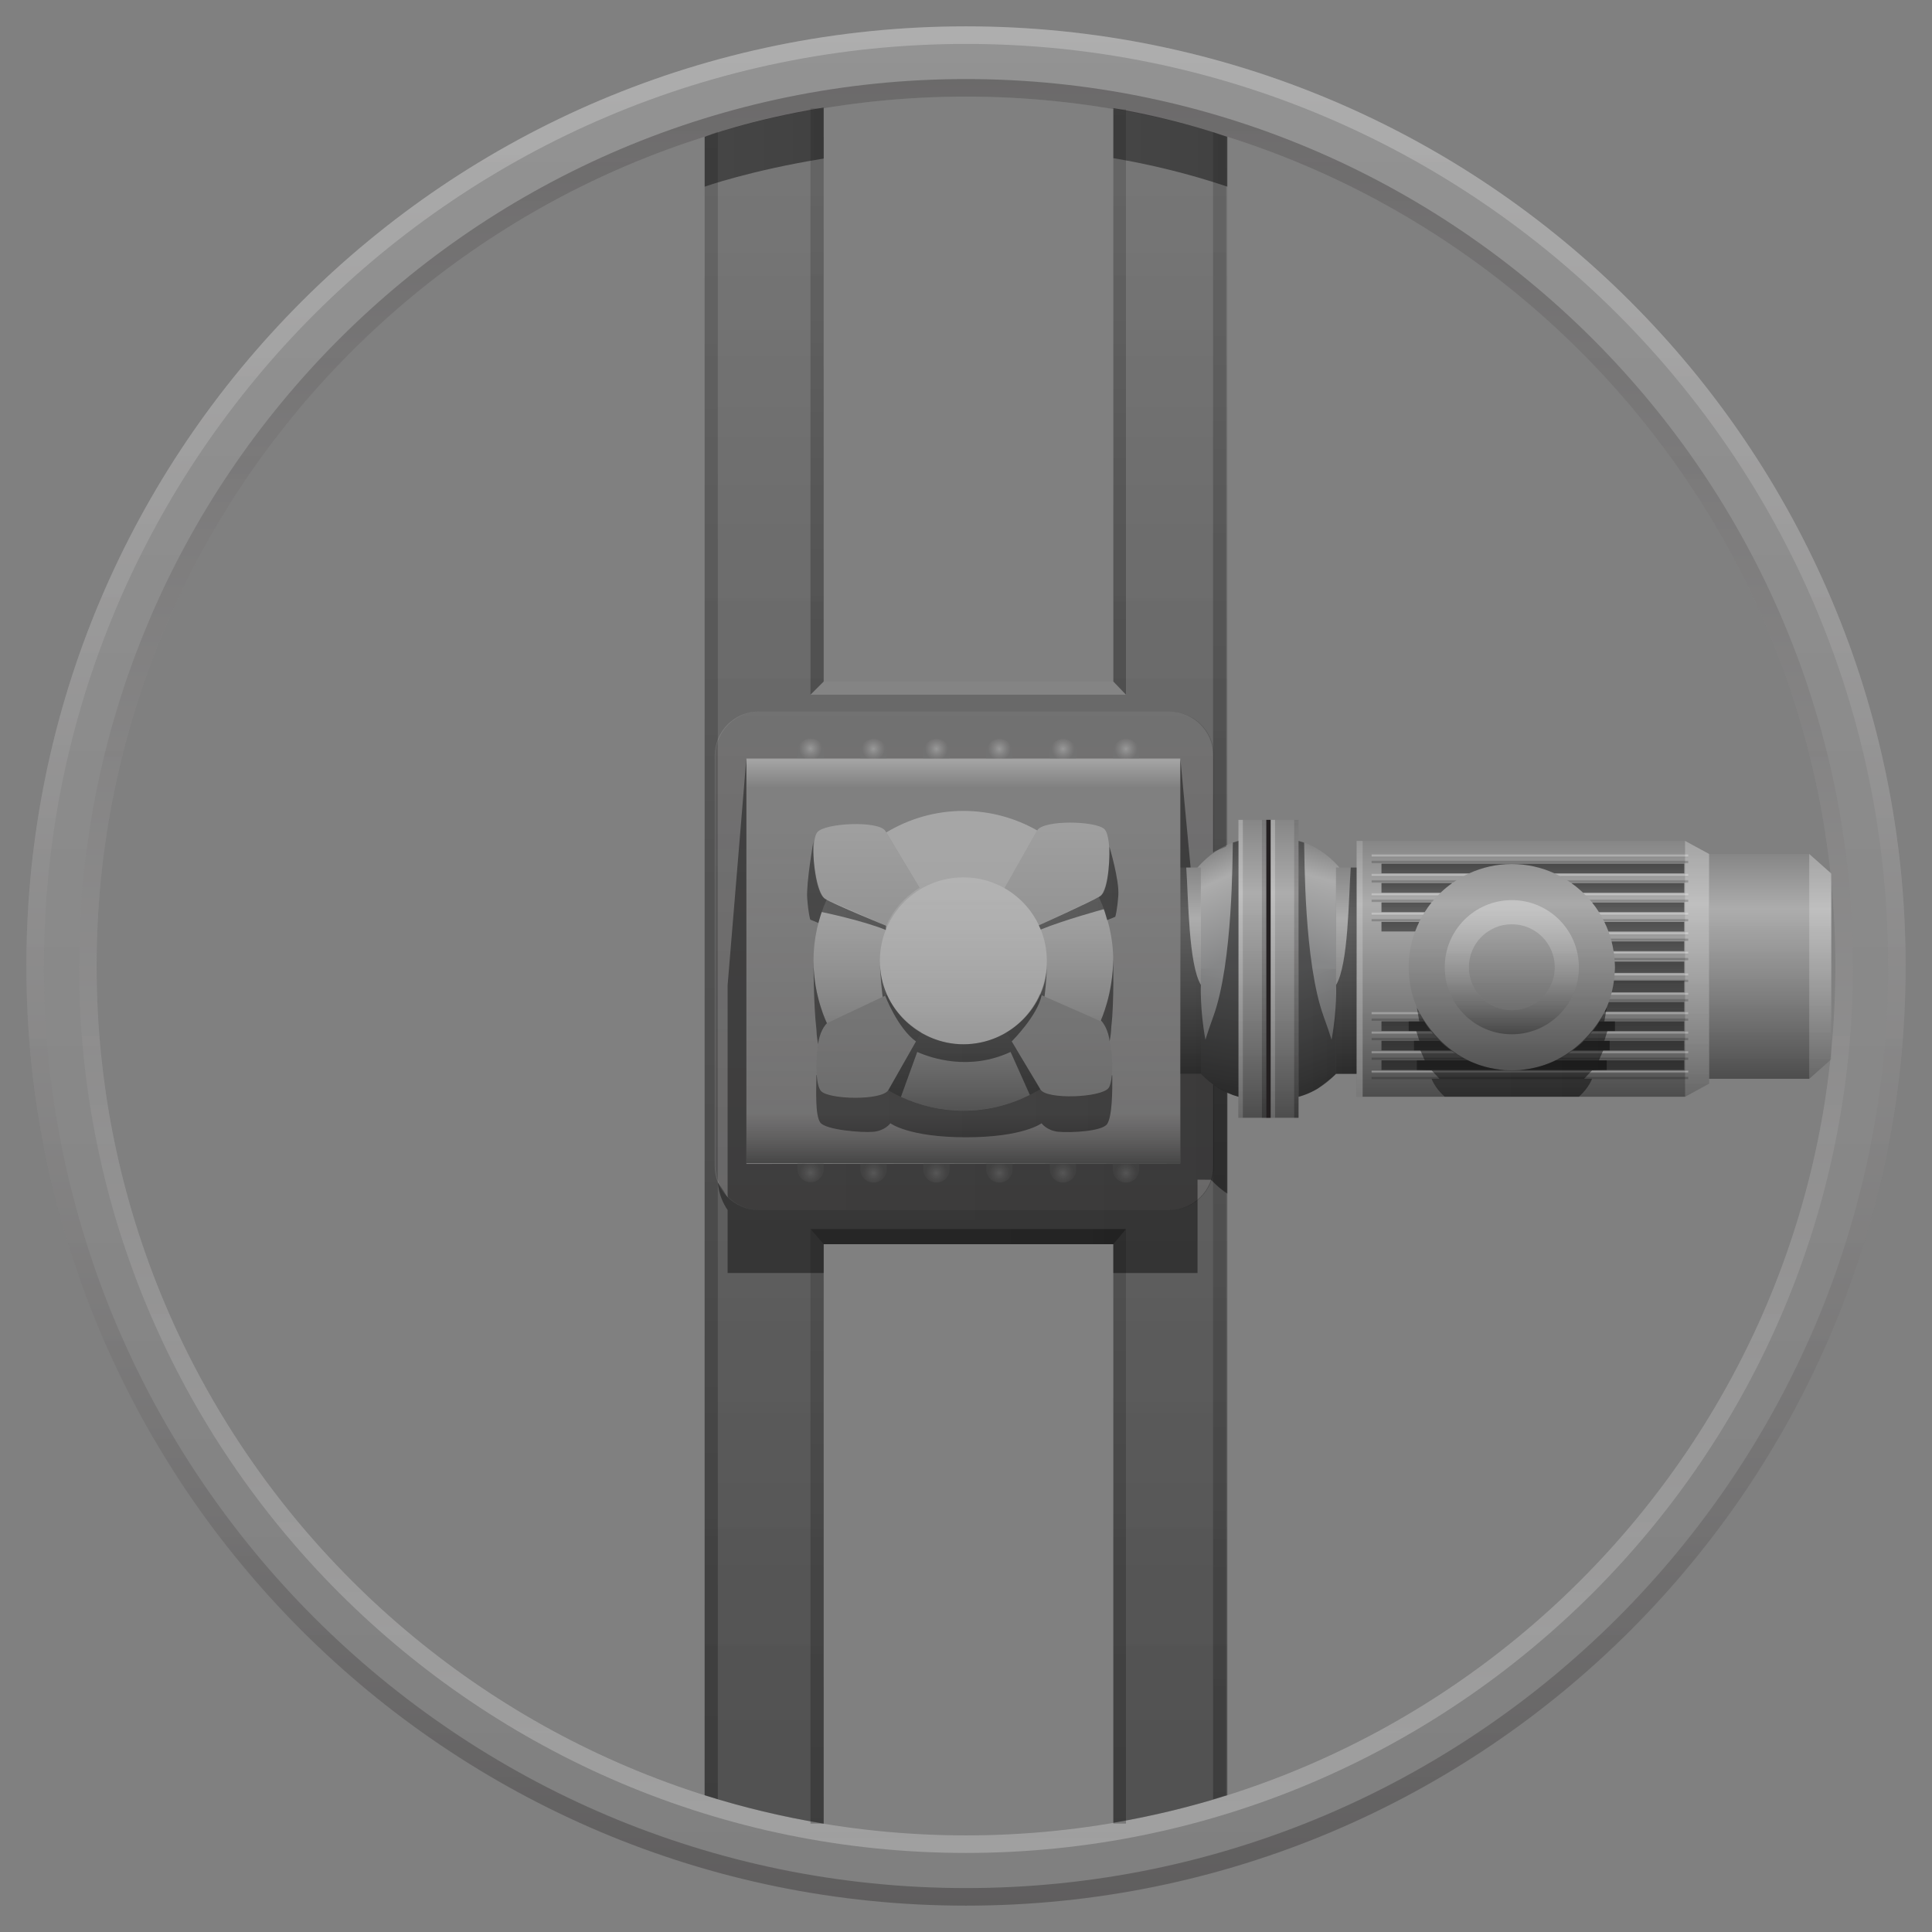 <svg version="1.2" baseProfile="tiny" id="EdgeSVG_7KMjK" x="0px" y="0px" width="110px" height="110px" viewBox="0 0 110 110" xmlns:xlink="http://www.w3.org/1999/xlink" xmlns="http://www.w3.org/2000/svg">
  <rect x="0" y="0" width="110" height="110" fill="#808080" stroke="none"/>
  <linearGradient id="SVGID_6_" gradientUnits="userSpaceOnUse" x1="68.243" y1="48.826" x2="70.973" y2="54.958">
    <stop offset="0" style="stop-color:#FFFFFF;stop-opacity:0.05"/>
    <stop offset="0.245" style="stop-color:#FFFFFF;stop-opacity:0.35"/>
    <stop offset="0.896" style="stop-color:#929497;stop-opacity:0.35"/>
  </linearGradient>
  <path fill="url(#SVGID_6_)" d="M70.513,55.162v-7.287c-0.876,0.225-1.666,0.755-2.331,1.515h0.19v5.772H70.513z"/>
  <linearGradient id="SVGID_7_" gradientUnits="userSpaceOnUse" x1="70.098" y1="55.089" x2="68.852" y2="62.152">
    <stop offset="0" style="stop-color:#929497;stop-opacity:0.35"/>
    <stop offset="1" style="stop-color:#000000;stop-opacity:0.4"/>
  </linearGradient>
  <path fill="url(#SVGID_7_)" d="M70.513,55.162v7.282c-0.786-0.205-1.516-0.66-2.141-1.306v-5.977H70.513z"/>
  <linearGradient id="SVGID_8_" gradientUnits="userSpaceOnUse" x1="75.84" y1="48.386" x2="74.018" y2="55.185">
    <stop offset="0" style="stop-color:#FFFFFF;stop-opacity:0.05"/>
    <stop offset="0.245" style="stop-color:#FFFFFF;stop-opacity:0.35"/>
    <stop offset="0.896" style="stop-color:#929497;stop-opacity:0.35"/>
  </linearGradient>
  <path fill="url(#SVGID_8_)" d="M76.068,55.162V49.39h0.196c-0.666-0.76-1.461-1.29-2.331-1.515v7.287H76.068z"/>
  <linearGradient id="SVGID_9_" gradientUnits="userSpaceOnUse" x1="73.706" y1="55.246" x2="76.052" y2="61.692">
    <stop offset="0" style="stop-color:#929497;stop-opacity:0.35"/>
    <stop offset="1" style="stop-color:#000000;stop-opacity:0.4"/>
  </linearGradient>
  <path fill="url(#SVGID_9_)" d="M76.068,55.162v5.977c-0.619,0.646-1.35,1.101-2.135,1.306v-7.282H76.068z"/>
  <g>
    <linearGradient id="SVGID_10_" gradientUnits="userSpaceOnUse" x1="72.222" y1="46.678" x2="72.222" y2="63.642">
      <stop offset="0" style="stop-color:#FFFFFF;stop-opacity:0.05"/>
      <stop offset="0.245" style="stop-color:#FFFFFF;stop-opacity:0.35"/>
      <stop offset="1" style="stop-color:#000000;stop-opacity:0.4"/>
    </linearGradient>
    <rect x="70.511" y="46.678" fill="url(#SVGID_10_)" width="3.422" height="16.963"/>
    <linearGradient id="SVGID_11_" gradientUnits="userSpaceOnUse" x1="67.788" y1="49.391" x2="67.788" y2="61.137">
      <stop offset="0" style="stop-color:#FFFFFF;stop-opacity:0.05"/>
      <stop offset="0.245" style="stop-color:#FFFFFF;stop-opacity:0.35"/>
      <stop offset="1" style="stop-color:#000000;stop-opacity:0.4"/>
    </linearGradient>
    <rect x="67.203" y="49.391" fill="url(#SVGID_11_)" width="1.171" height="11.746"/>
    <linearGradient id="SVGID_12_" gradientUnits="userSpaceOnUse" x1="76.655" y1="49.391" x2="76.655" y2="61.137">
      <stop offset="0" style="stop-color:#FFFFFF;stop-opacity:0.05"/>
      <stop offset="0.245" style="stop-color:#FFFFFF;stop-opacity:0.35"/>
      <stop offset="1" style="stop-color:#000000;stop-opacity:0.4"/>
    </linearGradient>
    <rect x="76.071" y="49.391" fill="url(#SVGID_12_)" width="1.169" height="11.746"/>
    <linearGradient id="SVGID_13_" gradientUnits="userSpaceOnUse" x1="87.274" y1="47.877" x2="87.274" y2="62.444">
      <stop offset="0" style="stop-color:#FFFFFF;stop-opacity:0.05"/>
      <stop offset="0.245" style="stop-color:#FFFFFF;stop-opacity:0.35"/>
      <stop offset="1" style="stop-color:#000000;stop-opacity:0.4"/>
    </linearGradient>
    <path fill="url(#SVGID_13_)" d="M95.94,47.877h-18.7v14.567h18.7l1.368-0.744V48.621L95.94,47.877z"/>
    <linearGradient id="SVGID_14_" gradientUnits="userSpaceOnUse" x1="100.786" y1="48.621" x2="100.786" y2="61.422">
      <stop offset="0" style="stop-color:#FFFFFF;stop-opacity:0.05"/>
      <stop offset="0.245" style="stop-color:#FFFFFF;stop-opacity:0.35"/>
      <stop offset="1" style="stop-color:#000000;stop-opacity:0.4"/>
    </linearGradient>
    <polygon fill="url(#SVGID_14_)" points="104.265,60.306 103.01,61.422 97.309,61.422 97.309,48.621 103.01,48.621 104.265,49.737 &#xD;&#xA;&#x9;&#x9;&#x9;&#x9;&#x9;"/>
  </g>
  <g>
    <rect x="72.097" y="46.678" fill="#231F20" width="0.25" height="16.963"/>
  </g>
  <g>
    <g>
      <linearGradient id="SVGID_15_" gradientUnits="userSpaceOnUse" x1="73.808" y1="46.678" x2="73.808" y2="63.642">
        <stop offset="0" style="stop-color:#231F20;stop-opacity:0.15"/>
        <stop offset="1" style="stop-color:#000000;stop-opacity:0.25"/>
      </linearGradient>
      <rect x="73.683" y="46.678" fill="url(#SVGID_15_)" width="0.25" height="16.963"/>
    </g>
    <g>
      <linearGradient id="SVGID_16_" gradientUnits="userSpaceOnUse" x1="71.972" y1="46.68" x2="71.972" y2="63.644">
        <stop offset="0" style="stop-color:#231F20;stop-opacity:0.15"/>
        <stop offset="1" style="stop-color:#000000;stop-opacity:0.25"/>
      </linearGradient>
      <rect x="71.847" y="46.68" fill="url(#SVGID_16_)" width="0.25" height="16.963"/>
    </g>
  </g>
  <g>
    <linearGradient id="SVGID_17_" gradientUnits="userSpaceOnUse" x1="96.624" y1="62.444" x2="96.624" y2="47.877">
      <stop offset="0" style="stop-color:#FFFFFF;stop-opacity:0.15"/>
      <stop offset="1" style="stop-color:#FFFFFF;stop-opacity:0.25"/>
    </linearGradient>
    <polygon fill="url(#SVGID_17_)" points="95.94,47.877 97.309,48.621 97.309,61.7 95.94,62.444 &#x9;&#x9;"/>
    <linearGradient id="SVGID_18_" gradientUnits="userSpaceOnUse" x1="103.638" y1="61.422" x2="103.638" y2="48.621">
      <stop offset="0" style="stop-color:#FFFFFF;stop-opacity:0.15"/>
      <stop offset="1" style="stop-color:#FFFFFF;stop-opacity:0.25"/>
    </linearGradient>
    <polygon fill="url(#SVGID_18_)" points="103.01,48.621 104.265,49.737 104.265,60.306 103.01,61.422 &#x9;&#x9;"/>
  </g>
  <g>
    <linearGradient id="SVGID_19_" gradientUnits="userSpaceOnUse" x1="93.999" y1="55.391" x2="93.999" y2="55.945">
      <stop offset="0" style="stop-color:#FFFFFF;stop-opacity:0"/>
      <stop offset="0.147" style="stop-color:#FFFFFF;stop-opacity:0.35"/>
      <stop offset="0.245" style="stop-color:#FFFFFF;stop-opacity:0.2"/>
      <stop offset="0.417" style="stop-color:#070707;stop-opacity:0"/>
      <stop offset="0.656" style="stop-color:#070707;stop-opacity:0"/>
      <stop offset="0.773" style="stop-color:#070707;stop-opacity:0.2"/>
      <stop offset="0.89" style="stop-color:#060606;stop-opacity:0.2"/>
      <stop offset="1" style="stop-color:#060606;stop-opacity:0"/>
    </linearGradient>
    <path fill="url(#SVGID_19_)" d="M96.121,55.391h-4.188c-0.011,0.187-0.029,0.372-0.057,0.554h4.245V55.391z"/>
    <linearGradient id="SVGID_20_" gradientUnits="userSpaceOnUse" x1="93.86" y1="56.495" x2="93.86" y2="57.048">
      <stop offset="0" style="stop-color:#FFFFFF;stop-opacity:0"/>
      <stop offset="0.147" style="stop-color:#FFFFFF;stop-opacity:0.35"/>
      <stop offset="0.245" style="stop-color:#FFFFFF;stop-opacity:0.2"/>
      <stop offset="0.417" style="stop-color:#070707;stop-opacity:0"/>
      <stop offset="0.656" style="stop-color:#070707;stop-opacity:0"/>
      <stop offset="0.773" style="stop-color:#070707;stop-opacity:0.2"/>
      <stop offset="0.89" style="stop-color:#060606;stop-opacity:0.2"/>
      <stop offset="1" style="stop-color:#060606;stop-opacity:0"/>
    </linearGradient>
    <path fill="url(#SVGID_20_)" d="M96.121,56.495h-4.354c-0.047,0.188-0.103,0.373-0.167,0.553h4.521V56.495z"/>
    <linearGradient id="SVGID_21_" gradientUnits="userSpaceOnUse" x1="93.595" y1="57.598" x2="93.595" y2="58.151">
      <stop offset="0" style="stop-color:#FFFFFF;stop-opacity:0"/>
      <stop offset="0.147" style="stop-color:#FFFFFF;stop-opacity:0.35"/>
      <stop offset="0.245" style="stop-color:#FFFFFF;stop-opacity:0.2"/>
      <stop offset="0.417" style="stop-color:#070707;stop-opacity:0"/>
      <stop offset="0.656" style="stop-color:#070707;stop-opacity:0"/>
      <stop offset="0.773" style="stop-color:#070707;stop-opacity:0.2"/>
      <stop offset="0.89" style="stop-color:#060606;stop-opacity:0.2"/>
      <stop offset="1" style="stop-color:#060606;stop-opacity:0"/>
    </linearGradient>
    <path fill="url(#SVGID_21_)" d="M96.121,57.598H91.37c-0.092,0.19-0.192,0.375-0.303,0.553h5.054V57.598z"/>
    <linearGradient id="SVGID_22_" gradientUnits="userSpaceOnUse" x1="79.589" y1="57.598" x2="79.589" y2="58.151">
      <stop offset="0" style="stop-color:#FFFFFF;stop-opacity:0"/>
      <stop offset="0.147" style="stop-color:#FFFFFF;stop-opacity:0.35"/>
      <stop offset="0.245" style="stop-color:#FFFFFF;stop-opacity:0.2"/>
      <stop offset="0.417" style="stop-color:#070707;stop-opacity:0"/>
      <stop offset="0.656" style="stop-color:#070707;stop-opacity:0"/>
      <stop offset="0.773" style="stop-color:#070707;stop-opacity:0.2"/>
      <stop offset="0.89" style="stop-color:#060606;stop-opacity:0.2"/>
      <stop offset="1" style="stop-color:#060606;stop-opacity:0"/>
    </linearGradient>
    <path fill="url(#SVGID_22_)" d="M78.093,57.598v0.553h2.991c-0.11-0.178-0.211-0.363-0.303-0.553H78.093z"/>
    <linearGradient id="SVGID_23_" gradientUnits="userSpaceOnUse" x1="93.156" y1="58.702" x2="93.156" y2="59.255">
      <stop offset="0" style="stop-color:#FFFFFF;stop-opacity:0"/>
      <stop offset="0.147" style="stop-color:#FFFFFF;stop-opacity:0.35"/>
      <stop offset="0.245" style="stop-color:#FFFFFF;stop-opacity:0.2"/>
      <stop offset="0.417" style="stop-color:#070707;stop-opacity:0"/>
      <stop offset="0.656" style="stop-color:#070707;stop-opacity:0"/>
      <stop offset="0.773" style="stop-color:#070707;stop-opacity:0.2"/>
      <stop offset="0.89" style="stop-color:#060606;stop-opacity:0.2"/>
      <stop offset="1" style="stop-color:#060606;stop-opacity:0"/>
    </linearGradient>
    <path fill="url(#SVGID_23_)" d="M96.121,58.702h-5.437c-0.153,0.194-0.316,0.38-0.493,0.553h5.93V58.702z"/>
    <linearGradient id="SVGID_24_" gradientUnits="userSpaceOnUse" x1="80.026" y1="58.702" x2="80.026" y2="59.255">
      <stop offset="0" style="stop-color:#FFFFFF;stop-opacity:0"/>
      <stop offset="0.147" style="stop-color:#FFFFFF;stop-opacity:0.35"/>
      <stop offset="0.245" style="stop-color:#FFFFFF;stop-opacity:0.2"/>
      <stop offset="0.417" style="stop-color:#070707;stop-opacity:0"/>
      <stop offset="0.656" style="stop-color:#070707;stop-opacity:0"/>
      <stop offset="0.773" style="stop-color:#070707;stop-opacity:0.2"/>
      <stop offset="0.89" style="stop-color:#060606;stop-opacity:0.2"/>
      <stop offset="1" style="stop-color:#060606;stop-opacity:0"/>
    </linearGradient>
    <path fill="url(#SVGID_24_)" d="M81.467,58.702h-3.374v0.553h3.867C81.783,59.082,81.62,58.896,81.467,58.702z"/>
    <linearGradient id="SVGID_25_" gradientUnits="userSpaceOnUse" x1="92.356" y1="59.817" x2="92.356" y2="60.371">
      <stop offset="0" style="stop-color:#FFFFFF;stop-opacity:0"/>
      <stop offset="0.147" style="stop-color:#FFFFFF;stop-opacity:0.35"/>
      <stop offset="0.245" style="stop-color:#FFFFFF;stop-opacity:0.2"/>
      <stop offset="0.417" style="stop-color:#070707;stop-opacity:0"/>
      <stop offset="0.656" style="stop-color:#070707;stop-opacity:0"/>
      <stop offset="0.773" style="stop-color:#070707;stop-opacity:0.2"/>
      <stop offset="0.89" style="stop-color:#060606;stop-opacity:0.2"/>
      <stop offset="1" style="stop-color:#060606;stop-opacity:0"/>
    </linearGradient>
    <path fill="url(#SVGID_25_)" d="M96.121,59.817h-6.6c-0.291,0.212-0.603,0.397-0.932,0.553h7.531V59.817z"/>
    <linearGradient id="SVGID_26_" gradientUnits="userSpaceOnUse" x1="80.827" y1="59.817" x2="80.827" y2="60.371">
      <stop offset="0" style="stop-color:#FFFFFF;stop-opacity:0"/>
      <stop offset="0.147" style="stop-color:#FFFFFF;stop-opacity:0.35"/>
      <stop offset="0.245" style="stop-color:#FFFFFF;stop-opacity:0.2"/>
      <stop offset="0.417" style="stop-color:#070707;stop-opacity:0"/>
      <stop offset="0.656" style="stop-color:#070707;stop-opacity:0"/>
      <stop offset="0.773" style="stop-color:#070707;stop-opacity:0.2"/>
      <stop offset="0.89" style="stop-color:#060606;stop-opacity:0.2"/>
      <stop offset="1" style="stop-color:#060606;stop-opacity:0"/>
    </linearGradient>
    <path fill="url(#SVGID_26_)" d="M78.093,59.817v0.553h5.469c-0.328-0.156-0.64-0.341-0.932-0.553H78.093z"/>
    <linearGradient id="SVGID_27_" gradientUnits="userSpaceOnUse" x1="87.106" y1="60.921" x2="87.106" y2="61.474">
      <stop offset="0" style="stop-color:#FFFFFF;stop-opacity:0"/>
      <stop offset="0.147" style="stop-color:#FFFFFF;stop-opacity:0.35"/>
      <stop offset="0.245" style="stop-color:#FFFFFF;stop-opacity:0.2"/>
      <stop offset="0.417" style="stop-color:#070707;stop-opacity:0"/>
      <stop offset="0.656" style="stop-color:#070707;stop-opacity:0"/>
      <stop offset="0.773" style="stop-color:#070707;stop-opacity:0.2"/>
      <stop offset="0.89" style="stop-color:#060606;stop-opacity:0.2"/>
      <stop offset="1" style="stop-color:#060606;stop-opacity:0"/>
    </linearGradient>
    <path fill="url(#SVGID_27_)" d="M86.492,60.921c-0.139,0.01-0.275,0.021-0.416,0.021s-0.278-0.011-0.417-0.021h-7.566v0.553&#xD;&#xA;&#x9;&#x9;&#x9;h18.028v-0.553H86.492z"/>
    <linearGradient id="SVGID_28_" gradientUnits="userSpaceOnUse" x1="86.075" y1="60.921" x2="86.075" y2="60.942">
      <stop offset="0" style="stop-color:#FFFFFF;stop-opacity:0"/>
      <stop offset="0.147" style="stop-color:#FFFFFF;stop-opacity:0.35"/>
      <stop offset="0.245" style="stop-color:#FFFFFF;stop-opacity:0.2"/>
      <stop offset="0.417" style="stop-color:#070707;stop-opacity:0"/>
      <stop offset="0.656" style="stop-color:#070707;stop-opacity:0"/>
      <stop offset="0.773" style="stop-color:#070707;stop-opacity:0.2"/>
      <stop offset="0.89" style="stop-color:#060606;stop-opacity:0.2"/>
      <stop offset="1" style="stop-color:#060606;stop-opacity:0"/>
    </linearGradient>
    <path fill="url(#SVGID_28_)" d="M86.492,60.921h-0.833c0.139,0.01,0.276,0.021,0.417,0.021S86.354,60.931,86.492,60.921z"/>
    <linearGradient id="SVGID_29_" gradientUnits="userSpaceOnUse" x1="87.106" y1="48.621" x2="87.106" y2="49.174">
      <stop offset="0" style="stop-color:#FFFFFF;stop-opacity:0"/>
      <stop offset="0.147" style="stop-color:#FFFFFF;stop-opacity:0.35"/>
      <stop offset="0.245" style="stop-color:#FFFFFF;stop-opacity:0.2"/>
      <stop offset="0.417" style="stop-color:#070707;stop-opacity:0"/>
      <stop offset="0.656" style="stop-color:#070707;stop-opacity:0"/>
      <stop offset="0.773" style="stop-color:#070707;stop-opacity:0.2"/>
      <stop offset="0.89" style="stop-color:#060606;stop-opacity:0.2"/>
      <stop offset="1" style="stop-color:#060606;stop-opacity:0"/>
    </linearGradient>
    <rect x="78.093" y="48.621" fill="url(#SVGID_29_)" width="18.028" height="0.553"/>
    <linearGradient id="SVGID_30_" gradientUnits="userSpaceOnUse" x1="80.872" y1="49.725" x2="80.872" y2="50.278">
      <stop offset="0" style="stop-color:#FFFFFF;stop-opacity:0"/>
      <stop offset="0.147" style="stop-color:#FFFFFF;stop-opacity:0.35"/>
      <stop offset="0.245" style="stop-color:#FFFFFF;stop-opacity:0.2"/>
      <stop offset="0.417" style="stop-color:#070707;stop-opacity:0"/>
      <stop offset="0.656" style="stop-color:#070707;stop-opacity:0"/>
      <stop offset="0.773" style="stop-color:#070707;stop-opacity:0.2"/>
      <stop offset="0.89" style="stop-color:#060606;stop-opacity:0.2"/>
      <stop offset="1" style="stop-color:#060606;stop-opacity:0"/>
    </linearGradient>
    <path fill="url(#SVGID_30_)" d="M78.093,49.725v0.553h4.594c0.302-0.214,0.624-0.398,0.964-0.553H78.093z"/>
    <linearGradient id="SVGID_31_" gradientUnits="userSpaceOnUse" x1="92.311" y1="49.725" x2="92.311" y2="50.278">
      <stop offset="0" style="stop-color:#FFFFFF;stop-opacity:0"/>
      <stop offset="0.147" style="stop-color:#FFFFFF;stop-opacity:0.35"/>
      <stop offset="0.245" style="stop-color:#FFFFFF;stop-opacity:0.2"/>
      <stop offset="0.417" style="stop-color:#070707;stop-opacity:0"/>
      <stop offset="0.656" style="stop-color:#070707;stop-opacity:0"/>
      <stop offset="0.773" style="stop-color:#070707;stop-opacity:0.2"/>
      <stop offset="0.89" style="stop-color:#060606;stop-opacity:0.2"/>
      <stop offset="1" style="stop-color:#060606;stop-opacity:0"/>
    </linearGradient>
    <path fill="url(#SVGID_31_)" d="M96.121,49.725h-7.62c0.34,0.155,0.662,0.339,0.964,0.553h6.656V49.725z"/>
    <linearGradient id="SVGID_32_" gradientUnits="userSpaceOnUse" x1="80.056" y1="50.828" x2="80.056" y2="51.381">
      <stop offset="0" style="stop-color:#FFFFFF;stop-opacity:0"/>
      <stop offset="0.147" style="stop-color:#FFFFFF;stop-opacity:0.35"/>
      <stop offset="0.245" style="stop-color:#FFFFFF;stop-opacity:0.2"/>
      <stop offset="0.417" style="stop-color:#070707;stop-opacity:0"/>
      <stop offset="0.656" style="stop-color:#070707;stop-opacity:0"/>
      <stop offset="0.773" style="stop-color:#070707;stop-opacity:0.2"/>
      <stop offset="0.89" style="stop-color:#060606;stop-opacity:0.2"/>
      <stop offset="1" style="stop-color:#060606;stop-opacity:0"/>
    </linearGradient>
    <path fill="url(#SVGID_32_)" d="M82.02,50.828h-3.927v0.553h3.415C81.666,51.186,81.838,51.002,82.02,50.828z"/>
    <linearGradient id="SVGID_33_" gradientUnits="userSpaceOnUse" x1="93.126" y1="50.828" x2="93.126" y2="51.381">
      <stop offset="0" style="stop-color:#FFFFFF;stop-opacity:0"/>
      <stop offset="0.147" style="stop-color:#FFFFFF;stop-opacity:0.35"/>
      <stop offset="0.245" style="stop-color:#FFFFFF;stop-opacity:0.2"/>
      <stop offset="0.417" style="stop-color:#070707;stop-opacity:0"/>
      <stop offset="0.656" style="stop-color:#070707;stop-opacity:0"/>
      <stop offset="0.773" style="stop-color:#070707;stop-opacity:0.2"/>
      <stop offset="0.89" style="stop-color:#060606;stop-opacity:0.2"/>
      <stop offset="1" style="stop-color:#060606;stop-opacity:0"/>
    </linearGradient>
    <path fill="url(#SVGID_33_)" d="M96.121,50.828h-5.989c0.182,0.174,0.354,0.357,0.512,0.553h5.478V50.828z"/>
    <linearGradient id="SVGID_34_" gradientUnits="userSpaceOnUse" x1="93.577" y1="51.932" x2="93.577" y2="52.485">
      <stop offset="0" style="stop-color:#FFFFFF;stop-opacity:0"/>
      <stop offset="0.147" style="stop-color:#FFFFFF;stop-opacity:0.35"/>
      <stop offset="0.245" style="stop-color:#FFFFFF;stop-opacity:0.2"/>
      <stop offset="0.417" style="stop-color:#070707;stop-opacity:0"/>
      <stop offset="0.656" style="stop-color:#070707;stop-opacity:0"/>
      <stop offset="0.773" style="stop-color:#070707;stop-opacity:0.2"/>
      <stop offset="0.89" style="stop-color:#060606;stop-opacity:0.2"/>
      <stop offset="1" style="stop-color:#060606;stop-opacity:0"/>
    </linearGradient>
    <path fill="url(#SVGID_34_)" d="M96.121,51.932h-5.087c0.113,0.178,0.216,0.363,0.31,0.553h4.777V51.932z"/>
    <linearGradient id="SVGID_35_" gradientUnits="userSpaceOnUse" x1="79.605" y1="51.932" x2="79.605" y2="52.485">
      <stop offset="0" style="stop-color:#FFFFFF;stop-opacity:0"/>
      <stop offset="0.147" style="stop-color:#FFFFFF;stop-opacity:0.35"/>
      <stop offset="0.245" style="stop-color:#FFFFFF;stop-opacity:0.2"/>
      <stop offset="0.417" style="stop-color:#070707;stop-opacity:0"/>
      <stop offset="0.656" style="stop-color:#070707;stop-opacity:0"/>
      <stop offset="0.773" style="stop-color:#070707;stop-opacity:0.2"/>
      <stop offset="0.89" style="stop-color:#060606;stop-opacity:0.2"/>
      <stop offset="1" style="stop-color:#060606;stop-opacity:0"/>
    </linearGradient>
    <path fill="url(#SVGID_35_)" d="M78.093,51.932v0.553h2.715c0.094-0.19,0.196-0.375,0.31-0.553H78.093z"/>
    <linearGradient id="SVGID_36_" gradientUnits="userSpaceOnUse" x1="93.853" y1="53.047" x2="93.853" y2="53.601">
      <stop offset="0" style="stop-color:#FFFFFF;stop-opacity:0"/>
      <stop offset="0.147" style="stop-color:#FFFFFF;stop-opacity:0.35"/>
      <stop offset="0.245" style="stop-color:#FFFFFF;stop-opacity:0.2"/>
      <stop offset="0.417" style="stop-color:#070707;stop-opacity:0"/>
      <stop offset="0.656" style="stop-color:#070707;stop-opacity:0"/>
      <stop offset="0.773" style="stop-color:#070707;stop-opacity:0.2"/>
      <stop offset="0.89" style="stop-color:#060606;stop-opacity:0.2"/>
      <stop offset="1" style="stop-color:#060606;stop-opacity:0"/>
    </linearGradient>
    <path fill="url(#SVGID_36_)" d="M96.121,53.047h-4.537c0.066,0.18,0.123,0.365,0.172,0.553h4.365V53.047z"/>
    <linearGradient id="SVGID_37_" gradientUnits="userSpaceOnUse" x1="93.995" y1="54.15" x2="93.995" y2="54.704">
      <stop offset="0" style="stop-color:#FFFFFF;stop-opacity:0"/>
      <stop offset="0.147" style="stop-color:#FFFFFF;stop-opacity:0.35"/>
      <stop offset="0.245" style="stop-color:#FFFFFF;stop-opacity:0.2"/>
      <stop offset="0.417" style="stop-color:#070707;stop-opacity:0"/>
      <stop offset="0.656" style="stop-color:#070707;stop-opacity:0"/>
      <stop offset="0.773" style="stop-color:#070707;stop-opacity:0.2"/>
      <stop offset="0.89" style="stop-color:#060606;stop-opacity:0.2"/>
      <stop offset="1" style="stop-color:#060606;stop-opacity:0"/>
    </linearGradient>
    <path fill="url(#SVGID_37_)" d="M96.121,54.15H91.87c0.028,0.182,0.049,0.367,0.06,0.554h4.191V54.15z"/>
  </g>
  <g>
    <linearGradient id="SVGID_38_" gradientUnits="userSpaceOnUse" x1="87.274" y1="49.174" x2="87.274" y2="49.725">
      <stop offset="0" style="stop-color:#0A0A0A;stop-opacity:0.55"/>
      <stop offset="0.778" style="stop-color:#030303;stop-opacity:0.472"/>
      <stop offset="1" style="stop-color:#000000;stop-opacity:0.45"/>
    </linearGradient>
    <path fill="url(#SVGID_38_)" d="M95.894,49.174H78.655v0.55h4.995c0.74-0.336,1.56-0.529,2.426-0.529&#xD;&#xA;&#x9;&#x9;&#x9;c0.865,0,1.686,0.192,2.425,0.529h7.393V49.174z"/>
    <linearGradient id="SVGID_39_" gradientUnits="userSpaceOnUse" x1="80.671" y1="50.278" x2="80.671" y2="50.828">
      <stop offset="0" style="stop-color:#0A0A0A;stop-opacity:0.55"/>
      <stop offset="0.778" style="stop-color:#030303;stop-opacity:0.472"/>
      <stop offset="1" style="stop-color:#000000;stop-opacity:0.45"/>
    </linearGradient>
    <path fill="url(#SVGID_39_)" d="M78.655,50.278v0.55h3.364c0.209-0.199,0.431-0.383,0.667-0.55H78.655z"/>
    <linearGradient id="SVGID_40_" gradientUnits="userSpaceOnUse" x1="92.679" y1="50.278" x2="92.679" y2="50.828">
      <stop offset="0" style="stop-color:#0A0A0A;stop-opacity:0.55"/>
      <stop offset="0.778" style="stop-color:#030303;stop-opacity:0.472"/>
      <stop offset="1" style="stop-color:#000000;stop-opacity:0.45"/>
    </linearGradient>
    <path fill="url(#SVGID_40_)" d="M95.894,50.278h-6.429c0.236,0.167,0.458,0.351,0.667,0.55h5.762V50.278z"/>
    <linearGradient id="SVGID_41_" gradientUnits="userSpaceOnUse" x1="80.081" y1="51.381" x2="80.081" y2="51.932">
      <stop offset="0" style="stop-color:#0A0A0A;stop-opacity:0.55"/>
      <stop offset="0.778" style="stop-color:#030303;stop-opacity:0.472"/>
      <stop offset="1" style="stop-color:#000000;stop-opacity:0.45"/>
    </linearGradient>
    <path fill="url(#SVGID_41_)" d="M78.655,51.381v0.55h2.462c0.121-0.19,0.249-0.375,0.391-0.55H78.655z"/>
    <linearGradient id="SVGID_42_" gradientUnits="userSpaceOnUse" x1="93.269" y1="51.381" x2="93.269" y2="51.932">
      <stop offset="0" style="stop-color:#0A0A0A;stop-opacity:0.55"/>
      <stop offset="0.778" style="stop-color:#030303;stop-opacity:0.472"/>
      <stop offset="1" style="stop-color:#000000;stop-opacity:0.45"/>
    </linearGradient>
    <path fill="url(#SVGID_42_)" d="M95.894,51.381h-5.25c0.142,0.175,0.271,0.36,0.392,0.55h4.858V51.381z"/>
    <linearGradient id="SVGID_43_" gradientUnits="userSpaceOnUse" x1="79.731" y1="52.485" x2="79.731" y2="53.035">
      <stop offset="0" style="stop-color:#0A0A0A;stop-opacity:0.55"/>
      <stop offset="0.778" style="stop-color:#030303;stop-opacity:0.472"/>
      <stop offset="1" style="stop-color:#000000;stop-opacity:0.45"/>
    </linearGradient>
    <path fill="url(#SVGID_43_)" d="M78.655,52.485v0.55h1.917c0.069-0.188,0.147-0.372,0.235-0.55H78.655z"/>
    <linearGradient id="SVGID_44_" gradientUnits="userSpaceOnUse" x1="93.618" y1="52.485" x2="93.618" y2="53.035">
      <stop offset="0" style="stop-color:#0A0A0A;stop-opacity:0.55"/>
      <stop offset="0.778" style="stop-color:#030303;stop-opacity:0.472"/>
      <stop offset="1" style="stop-color:#000000;stop-opacity:0.45"/>
    </linearGradient>
    <path fill="url(#SVGID_44_)" d="M95.894,52.485h-4.55c0.088,0.179,0.166,0.362,0.235,0.55h4.314V52.485z"/>
    <linearGradient id="SVGID_45_" gradientUnits="userSpaceOnUse" x1="80.634" y1="59.255" x2="80.634" y2="59.805">
      <stop offset="0" style="stop-color:#0A0A0A;stop-opacity:0.55"/>
      <stop offset="0.778" style="stop-color:#030303;stop-opacity:0.472"/>
      <stop offset="1" style="stop-color:#000000;stop-opacity:0.45"/>
    </linearGradient>
    <path fill="url(#SVGID_45_)" d="M78.655,59.255v0.55h3.958c-0.23-0.169-0.45-0.351-0.653-0.55H78.655z"/>
    <linearGradient id="SVGID_46_" gradientUnits="userSpaceOnUse" x1="92.716" y1="59.255" x2="92.716" y2="59.805">
      <stop offset="0" style="stop-color:#0A0A0A;stop-opacity:0.55"/>
      <stop offset="0.778" style="stop-color:#030303;stop-opacity:0.472"/>
      <stop offset="1" style="stop-color:#000000;stop-opacity:0.45"/>
    </linearGradient>
    <path fill="url(#SVGID_46_)" d="M95.894,59.255h-5.702c-0.203,0.2-0.423,0.381-0.653,0.55h6.355V59.255z"/>
    <linearGradient id="SVGID_47_" gradientUnits="userSpaceOnUse" x1="80.061" y1="58.151" x2="80.061" y2="58.702">
      <stop offset="0" style="stop-color:#0A0A0A;stop-opacity:0.55"/>
      <stop offset="0.778" style="stop-color:#030303;stop-opacity:0.472"/>
      <stop offset="1" style="stop-color:#000000;stop-opacity:0.45"/>
    </linearGradient>
    <path fill="url(#SVGID_47_)" d="M78.655,58.151v0.55h2.812c-0.138-0.175-0.265-0.359-0.383-0.55H78.655z"/>
    <linearGradient id="SVGID_48_" gradientUnits="userSpaceOnUse" x1="93.289" y1="58.151" x2="93.289" y2="58.702">
      <stop offset="0" style="stop-color:#0A0A0A;stop-opacity:0.55"/>
      <stop offset="0.778" style="stop-color:#030303;stop-opacity:0.472"/>
      <stop offset="1" style="stop-color:#000000;stop-opacity:0.45"/>
    </linearGradient>
    <path fill="url(#SVGID_48_)" d="M95.894,58.151h-4.826c-0.117,0.191-0.244,0.375-0.383,0.55h5.209V58.151z"/>
    <linearGradient id="SVGID_49_" gradientUnits="userSpaceOnUse" x1="91.192" y1="60.371" x2="91.192" y2="60.921">
      <stop offset="0" style="stop-color:#0A0A0A;stop-opacity:0.55"/>
      <stop offset="0.778" style="stop-color:#030303;stop-opacity:0.472"/>
      <stop offset="1" style="stop-color:#000000;stop-opacity:0.45"/>
    </linearGradient>
    <path fill="url(#SVGID_49_)" d="M95.894,60.371H88.59c-0.645,0.306-1.352,0.498-2.098,0.55h9.401V60.371z"/>
    <linearGradient id="SVGID_50_" gradientUnits="userSpaceOnUse" x1="82.157" y1="60.371" x2="82.157" y2="60.921">
      <stop offset="0" style="stop-color:#0A0A0A;stop-opacity:0.55"/>
      <stop offset="0.778" style="stop-color:#030303;stop-opacity:0.472"/>
      <stop offset="1" style="stop-color:#000000;stop-opacity:0.45"/>
    </linearGradient>
    <path fill="url(#SVGID_50_)" d="M78.655,60.371v0.55h7.004c-0.746-0.053-1.453-0.244-2.098-0.55H78.655z"/>
    <linearGradient id="SVGID_51_" gradientUnits="userSpaceOnUse" x1="93.913" y1="54.747" x2="93.913" y2="55.391">
      <stop offset="0" style="stop-color:#0A0A0A;stop-opacity:0.55"/>
      <stop offset="0.778" style="stop-color:#030303;stop-opacity:0.472"/>
      <stop offset="1" style="stop-color:#000000;stop-opacity:0.45"/>
    </linearGradient>
    <path fill="url(#SVGID_51_)" d="M95.894,54.747h-3.961c0.006,0.107,0.016,0.213,0.016,0.322s-0.01,0.215-0.016,0.322h3.961V54.747&#xD;&#xA;&#x9;&#x9;&#x9;z"/>
    <linearGradient id="SVGID_52_" gradientUnits="userSpaceOnUse" x1="93.825" y1="53.601" x2="93.825" y2="54.15">
      <stop offset="0" style="stop-color:#0A0A0A;stop-opacity:0.55"/>
      <stop offset="0.778" style="stop-color:#030303;stop-opacity:0.472"/>
      <stop offset="1" style="stop-color:#000000;stop-opacity:0.45"/>
    </linearGradient>
    <path fill="url(#SVGID_52_)" d="M95.894,53.601h-4.138c0.047,0.18,0.085,0.363,0.114,0.55h4.023V53.601z"/>
    <linearGradient id="SVGID_53_" gradientUnits="userSpaceOnUse" x1="93.83" y1="55.85" x2="93.83" y2="56.495">
      <stop offset="0" style="stop-color:#0A0A0A;stop-opacity:0.55"/>
      <stop offset="0.778" style="stop-color:#030303;stop-opacity:0.472"/>
      <stop offset="1" style="stop-color:#000000;stop-opacity:0.45"/>
    </linearGradient>
    <path fill="url(#SVGID_53_)" d="M95.894,55.85h-4.003c-0.029,0.219-0.071,0.434-0.124,0.645h4.127V55.85z"/>
    <linearGradient id="SVGID_54_" gradientUnits="userSpaceOnUse" x1="93.632" y1="57.048" x2="93.632" y2="57.598">
      <stop offset="0" style="stop-color:#0A0A0A;stop-opacity:0.55"/>
      <stop offset="0.778" style="stop-color:#030303;stop-opacity:0.472"/>
      <stop offset="1" style="stop-color:#000000;stop-opacity:0.45"/>
    </linearGradient>
    <path fill="url(#SVGID_54_)" d="M95.894,57.048H91.6c-0.067,0.188-0.145,0.372-0.229,0.55h4.523V57.048z"/>
  </g>
  <linearGradient id="SVGID_55_" gradientUnits="userSpaceOnUse" x1="73.933" y1="55.162" x2="77.242" y2="55.162">
    <stop offset="0" style="stop-color:#0A0A0A;stop-opacity:0.45"/>
    <stop offset="0.778" style="stop-color:#030303;stop-opacity:0.45"/>
    <stop offset="1" style="stop-color:#000000;stop-opacity:0.45"/>
  </linearGradient>
  <path fill="url(#SVGID_55_)" d="M74.252,47.974c0.028,0.745-0.014,6.808,1.112,9.903c0.2,0.552,0.345,0.981,0.449,1.323&#xD;&#xA;&#x9;&#x9;c0.326-1.773,0.258-3.118,0.258-3.118c0.708-1.182,0.71-4.945,0.835-6.688h0.336v11.746h-1.171&#xD;&#xA;&#x9;&#x9;c-0.334,0.333-1.068,0.854-1.068,0.854s-0.498,0.301-1.068,0.453l-0.002-14.569L74.252,47.974z"/>
  <g>
    <g>
      <linearGradient id="SVGID_56_" gradientUnits="userSpaceOnUse" x1="70.638" y1="63.642" x2="70.638" y2="46.678">
        <stop offset="0" style="stop-color:#FFFFFF;stop-opacity:0.15"/>
        <stop offset="1" style="stop-color:#FFFFFF;stop-opacity:0.25"/>
      </linearGradient>
      <rect x="70.513" y="46.678" fill="url(#SVGID_56_)" width="0.25" height="16.963"/>
    </g>
    <g>
      <linearGradient id="SVGID_57_" gradientUnits="userSpaceOnUse" x1="72.472" y1="63.642" x2="72.472" y2="46.678">
        <stop offset="0" style="stop-color:#FFFFFF;stop-opacity:0.15"/>
        <stop offset="1" style="stop-color:#FFFFFF;stop-opacity:0.25"/>
      </linearGradient>
      <rect x="72.347" y="46.678" fill="url(#SVGID_57_)" width="0.25" height="16.963"/>
    </g>
    <linearGradient id="SVGID_58_" gradientUnits="userSpaceOnUse" x1="77.411" y1="47.877" x2="77.411" y2="62.446">
      <stop offset="0" style="stop-color:#FFFFFF;stop-opacity:0.15"/>
      <stop offset="1" style="stop-color:#FFFFFF;stop-opacity:0.25"/>
    </linearGradient>
    <rect x="77.24" y="47.877" fill="url(#SVGID_58_)" width="0.343" height="14.569"/>
  </g>
  <linearGradient id="SVGID_59_" gradientUnits="userSpaceOnUse" x1="54.926" y1="40.512" x2="54.926" y2="68.896">
    <stop offset="0" style="stop-color:#231F20;stop-opacity:0.15"/>
    <stop offset="1" style="stop-color:#231F20;stop-opacity:0.25"/>
  </linearGradient>
  <path fill="url(#SVGID_59_)" d="M68.182,49.391c0.288-0.33,0.603-0.614,0.937-0.852v-5.527c0-1.375-1.126-2.5-2.501-2.5H43.235&#xD;&#xA;&#x9;&#x9;c-1.375,0-2.5,1.125-2.5,2.5v23.382c0,1.375,1.125,2.501,2.5,2.501h23.382c1.375,0,2.501-1.125,2.501-2.501V61.77&#xD;&#xA;&#x9;&#x9;c-0.26-0.185-0.512-0.39-0.744-0.632h-1.171v5.131h-2.345v0.314c0,0.415-0.336,0.75-0.75,0.75s-0.75-0.336-0.75-0.75v-0.314h-2.084&#xD;&#xA;&#x9;&#x9;v0.314c0,0.415-0.336,0.75-0.75,0.75c-0.414,0-0.75-0.336-0.75-0.75v-0.314H57.65v0.314c0,0.415-0.336,0.75-0.75,0.75&#xD;&#xA;&#x9;&#x9;s-0.75-0.336-0.75-0.75v-0.314h-2.084v0.314c0,0.415-0.336,0.75-0.75,0.75c-0.415,0-0.75-0.336-0.75-0.75v-0.314h-2.084v0.314&#xD;&#xA;&#x9;&#x9;c0,0.415-0.336,0.75-0.75,0.75c-0.414,0-0.75-0.336-0.75-0.75v-0.314h-2.084v0.293c0,0.415-0.336,0.75-0.75,0.75&#xD;&#xA;&#x9;&#x9;s-0.75-0.336-0.75-0.75v-0.293h-2.9V43.225h24.708v6.166H68.182z M46.896,43.183h-1.5v-0.379c0-0.414,0.336-0.75,0.75-0.75&#xD;&#xA;&#x9;&#x9;s0.75,0.336,0.75,0.75V43.183z M50.481,43.205h-1.5v-0.379c0-0.414,0.336-0.75,0.75-0.75c0.415,0,0.75,0.336,0.75,0.75V43.205z&#xD;&#xA;&#x9;&#x9; M54.065,43.205h-1.5v-0.379c0-0.414,0.336-0.75,0.75-0.75c0.414,0,0.75,0.336,0.75,0.75V43.205z M57.65,43.205h-1.5v-0.379&#xD;&#xA;&#x9;&#x9;c0-0.414,0.336-0.75,0.75-0.75s0.75,0.336,0.75,0.75V43.205z M61.274,43.205h-1.5v-0.379c0-0.414,0.336-0.75,0.75-0.75&#xD;&#xA;&#x9;&#x9;c0.415,0,0.75,0.336,0.75,0.75V43.205z M64.858,43.205h-1.5v-0.379c0-0.414,0.336-0.75,0.75-0.75s0.75,0.336,0.75,0.75V43.205z"/>
  <linearGradient id="SVGID_60_" gradientUnits="userSpaceOnUse" x1="86.077" y1="52.623" x2="86.077" y2="57.515">
    <stop offset="0" style="stop-color:#0A0A0A;stop-opacity:0"/>
    <stop offset="0.778" style="stop-color:#030303;stop-opacity:0.078"/>
    <stop offset="1" style="stop-color:#000000;stop-opacity:0.1"/>
  </linearGradient>
  <circle fill="url(#SVGID_60_)" cx="86.077" cy="55.069" r="2.446"/>
  <linearGradient id="SVGID_61_" gradientUnits="userSpaceOnUse" x1="86.077" y1="51.249" x2="86.077" y2="58.889">
    <stop offset="0" style="stop-color:#FFFFFF;stop-opacity:0.3"/>
    <stop offset="0.089" style="stop-color:#F8F8F8;stop-opacity:0.304"/>
    <stop offset="0.216" style="stop-color:#E6E6E6;stop-opacity:0.311"/>
    <stop offset="0.366" style="stop-color:#C7C7C7;stop-opacity:0.318"/>
    <stop offset="0.533" style="stop-color:#9C9C9C;stop-opacity:0.327"/>
    <stop offset="0.714" style="stop-color:#666666;stop-opacity:0.336"/>
    <stop offset="0.903" style="stop-color:#242424;stop-opacity:0.345"/>
    <stop offset="1" style="stop-color:#000000;stop-opacity:0.35"/>
  </linearGradient>
  <path fill="url(#SVGID_61_)" d="M86.077,51.249c-2.11,0-3.82,1.71-3.82,3.82s1.71,3.82,3.82,3.82c2.109,0,3.819-1.71,3.819-3.82&#xD;&#xA;&#x9;&#x9;S88.187,51.249,86.077,51.249z M86.077,57.515c-1.352,0-2.446-1.095-2.446-2.446s1.095-2.446,2.446-2.446s2.446,1.095,2.446,2.446&#xD;&#xA;&#x9;&#x9;S87.429,57.515,86.077,57.515z"/>
  <linearGradient id="SVGID_62_" gradientUnits="userSpaceOnUse" x1="89.013" y1="49.196" x2="89.013" y2="60.942">
    <stop offset="0" style="stop-color:#0A0A0A;stop-opacity:0"/>
    <stop offset="0.778" style="stop-color:#030303;stop-opacity:0.078"/>
    <stop offset="1" style="stop-color:#000000;stop-opacity:0.1"/>
  </linearGradient>
  <path fill="url(#SVGID_62_)" d="M86.077,49.196L86.077,49.196c3.243,0,5.871,2.63,5.871,5.873s-2.628,5.873-5.872,5.873h0.001&#xD;&#xA;&#x9;&#x9;c3.243,0,5.872-2.629,5.872-5.873S89.32,49.196,86.077,49.196z"/>
  <linearGradient id="SVGID_63_" gradientUnits="userSpaceOnUse" x1="86.076" y1="49.196" x2="86.076" y2="60.942">
    <stop offset="0" style="stop-color:#0A0A0A;stop-opacity:0"/>
    <stop offset="0.778" style="stop-color:#030303;stop-opacity:0.078"/>
    <stop offset="1" style="stop-color:#000000;stop-opacity:0.1"/>
  </linearGradient>
  <path fill="url(#SVGID_63_)" d="M91.948,55.069c0-3.243-2.628-5.873-5.872-5.873c-3.243,0-5.872,2.63-5.872,5.873&#xD;&#xA;&#x9;&#x9;s2.629,5.873,5.872,5.873C89.32,60.941,91.948,58.312,91.948,55.069z M86.077,58.889c-2.11,0-3.82-1.71-3.82-3.82&#xD;&#xA;&#x9;&#x9;s1.71-3.82,3.82-3.82c2.109,0,3.819,1.71,3.819,3.82S88.187,58.889,86.077,58.889z"/>
  <linearGradient id="SVGID_64_" gradientUnits="userSpaceOnUse" x1="80.204" y1="59.906" x2="91.949" y2="59.906">
    <stop offset="0" style="stop-color:#0A0A0A;stop-opacity:0.45"/>
    <stop offset="0.778" style="stop-color:#030303;stop-opacity:0.45"/>
    <stop offset="1" style="stop-color:#000000;stop-opacity:0.45"/>
  </linearGradient>
  <path fill="url(#SVGID_64_)" d="M91.949,58.702v-0.55h-0.604l0.137-0.784c-0.809,1.685-2.65,3.574-5.405,3.574&#xD;&#xA;&#x9;&#x9;c-2.756,0-4.597-1.889-5.406-3.574l0.137,0.784h-0.604v0.55h0.43l0.174,0.553h-0.302v0.55h0.366l0.245,0.565h-0.446v0.55&#xD;&#xA;&#x9;&#x9;l0.837,0.021l0.452,0.48h-0.452c0,0,0.184,0.53,0.749,1.021h3.819h0.001h3.819c0.565-0.491,0.749-1.021,0.749-1.021h-0.452&#xD;&#xA;&#x9;&#x9;l0.452-0.48l0.837-0.021v-0.55h-0.446l0.246-0.565h0.365v-0.55h-0.302l0.174-0.553H91.949z"/>
  <linearGradient id="SVGID_65_" gradientUnits="userSpaceOnUse" x1="54.849" y1="43.183" x2="54.849" y2="66.226">
    <stop offset="0" style="stop-color:#FFFFFF;stop-opacity:0.3"/>
    <stop offset="0.074" style="stop-color:#FFFFFF;stop-opacity:0"/>
    <stop offset="0.178" style="stop-color:#231F20;stop-opacity:0"/>
    <stop offset="0.877" style="stop-color:#2B2627;stop-opacity:0.15"/>
    <stop offset="1" style="stop-color:#000000;stop-opacity:0.45"/>
  </linearGradient>
  <path fill="url(#SVGID_65_)" d="M42.496,43.183v23.042h24.708V43.183H42.496z M62.659,58.143c0.641,0.282,0.881,3.254,0.459,3.797&#xD;&#xA;&#x9;&#x9;c-0.421,0.543-3.516,0.671-3.877,0.078c-0.159-0.26-0.17-0.277-0.004-0.006c-1.283,0.772-2.781,1.225-4.387,1.225&#xD;&#xA;&#x9;&#x9;c-1.563,0-3.022-0.427-4.282-1.161c-0.426,0.577-3.309,0.513-3.798,0.047c-0.498-0.474-0.314-3.565,0.312-3.866&#xD;&#xA;&#x9;&#x9;c0.004-0.002,0.011-0.005,0.015-0.007c-0.495-1.081-0.779-2.279-0.779-3.546c0-1.243,0.272-2.42,0.75-3.485&#xD;&#xA;&#x9;&#x9;c0.217,0.095,0.077,0.034-0.078-0.034c-0.64-0.283-0.88-3.254-0.459-3.798c0.421-0.542,3.516-0.67,3.877-0.078&#xD;&#xA;&#x9;&#x9;c0.012,0.019,0.035,0.057,0.053,0.088c1.284-0.772,2.781-1.225,4.389-1.225c1.529,0,2.961,0.408,4.203,1.112&#xD;&#xA;&#x9;&#x9;c0-0.001,0.002-0.003,0.002-0.004c0.346-0.609,3.327-0.55,3.825-0.076c0.498,0.474,0.314,3.565-0.312,3.866&#xD;&#xA;&#x9;&#x9;c-0.098,0.047-0.16,0.077-0.191,0.092c0.029-0.014,0.089-0.043,0.186-0.089c0.521,1.103,0.819,2.331,0.819,3.631&#xD;&#xA;&#x9;&#x9;c0,1.224-0.262,2.385-0.726,3.437C62.656,58.141,62.658,58.142,62.659,58.143z"/>
  <g>
    <g>
      <radialGradient id="SVGID_66_" cx="46.147" cy="42.618" r="0.664" gradientUnits="userSpaceOnUse">
        <stop offset="0" style="stop-color:#FFFFFF;stop-opacity:0.2"/>
        <stop offset="1" style="stop-color:#231F20;stop-opacity:0.15"/>
      </radialGradient>
      <path fill="url(#SVGID_66_)" d="M46.896,43.183v-0.379c0-0.414-0.336-0.75-0.75-0.75s-0.75,0.336-0.75,0.75v0.379H46.896z"/>
      <radialGradient id="SVGID_67_" cx="46.147" cy="66.769" r="0.655" gradientUnits="userSpaceOnUse">
        <stop offset="0" style="stop-color:#FFFFFF;stop-opacity:0.2"/>
        <stop offset="1" style="stop-color:#231F20;stop-opacity:0.15"/>
      </radialGradient>
      <path fill="url(#SVGID_67_)" d="M45.396,66.226v0.335c0,0.415,0.335,0.75,0.75,0.75s0.75-0.336,0.75-0.75v-0.335H45.396z"/>
    </g>
    <g>
      <radialGradient id="SVGID_68_" cx="49.73" cy="42.64" r="0.664" gradientUnits="userSpaceOnUse">
        <stop offset="0" style="stop-color:#FFFFFF;stop-opacity:0.2"/>
        <stop offset="1" style="stop-color:#231F20;stop-opacity:0.15"/>
      </radialGradient>
      <path fill="url(#SVGID_68_)" d="M50.481,43.205v-0.379c0-0.414-0.336-0.75-0.75-0.75c-0.414,0-0.75,0.336-0.75,0.75v0.379H50.481&#xD;&#xA;&#x9;&#x9;&#x9;&#x9;z"/>
      <radialGradient id="SVGID_69_" cx="49.73" cy="66.79" r="0.655" gradientUnits="userSpaceOnUse">
        <stop offset="0" style="stop-color:#FFFFFF;stop-opacity:0.2"/>
        <stop offset="1" style="stop-color:#231F20;stop-opacity:0.15"/>
      </radialGradient>
      <path fill="url(#SVGID_69_)" d="M48.98,66.247v0.335c0,0.415,0.336,0.75,0.75,0.75c0.415,0,0.75-0.336,0.75-0.75v-0.335H48.98z"/>
    </g>
    <g>
      <radialGradient id="SVGID_70_" cx="53.315" cy="42.64" r="0.664" gradientUnits="userSpaceOnUse">
        <stop offset="0" style="stop-color:#FFFFFF;stop-opacity:0.2"/>
        <stop offset="1" style="stop-color:#231F20;stop-opacity:0.15"/>
      </radialGradient>
      <path fill="url(#SVGID_70_)" d="M54.065,43.205v-0.379c0-0.414-0.336-0.75-0.75-0.75c-0.415,0-0.75,0.336-0.75,0.75v0.379H54.065&#xD;&#xA;&#x9;&#x9;&#x9;&#x9;z"/>
      <radialGradient id="SVGID_71_" cx="53.315" cy="66.79" r="0.655" gradientUnits="userSpaceOnUse">
        <stop offset="0" style="stop-color:#FFFFFF;stop-opacity:0.2"/>
        <stop offset="1" style="stop-color:#231F20;stop-opacity:0.15"/>
      </radialGradient>
      <path fill="url(#SVGID_71_)" d="M52.565,66.247v0.335c0,0.415,0.336,0.75,0.75,0.75c0.414,0,0.75-0.336,0.75-0.75v-0.335H52.565z&#xD;&#xA;&#x9;&#x9;&#x9;&#x9;"/>
    </g>
    <g>
      <radialGradient id="SVGID_72_" cx="56.899" cy="42.64" r="0.664" gradientUnits="userSpaceOnUse">
        <stop offset="0" style="stop-color:#FFFFFF;stop-opacity:0.2"/>
        <stop offset="1" style="stop-color:#231F20;stop-opacity:0.15"/>
      </radialGradient>
      <path fill="url(#SVGID_72_)" d="M57.65,43.205v-0.379c0-0.414-0.336-0.75-0.75-0.75s-0.75,0.336-0.75,0.75v0.379H57.65z"/>
      <radialGradient id="SVGID_73_" cx="56.899" cy="66.79" r="0.655" gradientUnits="userSpaceOnUse">
        <stop offset="0" style="stop-color:#FFFFFF;stop-opacity:0.2"/>
        <stop offset="1" style="stop-color:#231F20;stop-opacity:0.15"/>
      </radialGradient>
      <path fill="url(#SVGID_73_)" d="M56.149,66.247v0.335c0,0.415,0.336,0.75,0.75,0.75s0.75-0.336,0.75-0.75v-0.335H56.149z"/>
    </g>
    <g>
      <radialGradient id="SVGID_74_" cx="60.524" cy="42.64" r="0.664" gradientUnits="userSpaceOnUse">
        <stop offset="0" style="stop-color:#FFFFFF;stop-opacity:0.2"/>
        <stop offset="1" style="stop-color:#231F20;stop-opacity:0.15"/>
      </radialGradient>
      <path fill="url(#SVGID_74_)" d="M61.274,43.205v-0.379c0-0.414-0.336-0.75-0.75-0.75c-0.414,0-0.75,0.336-0.75,0.75v0.379H61.274&#xD;&#xA;&#x9;&#x9;&#x9;&#x9;z"/>
      <radialGradient id="SVGID_75_" cx="60.524" cy="66.79" r="0.655" gradientUnits="userSpaceOnUse">
        <stop offset="0" style="stop-color:#FFFFFF;stop-opacity:0.2"/>
        <stop offset="1" style="stop-color:#231F20;stop-opacity:0.15"/>
      </radialGradient>
      <path fill="url(#SVGID_75_)" d="M59.774,66.247v0.335c0,0.415,0.336,0.75,0.75,0.75c0.415,0,0.75-0.336,0.75-0.75v-0.335H59.774z&#xD;&#xA;&#x9;&#x9;&#x9;&#x9;"/>
    </g>
    <g>
      <radialGradient id="SVGID_76_" cx="64.108" cy="42.64" r="0.664" gradientUnits="userSpaceOnUse">
        <stop offset="0" style="stop-color:#FFFFFF;stop-opacity:0.2"/>
        <stop offset="1" style="stop-color:#231F20;stop-opacity:0.15"/>
      </radialGradient>
      <path fill="url(#SVGID_76_)" d="M64.858,43.205v-0.379c0-0.414-0.336-0.75-0.75-0.75s-0.75,0.336-0.75,0.75v0.379H64.858z"/>
      <radialGradient id="SVGID_77_" cx="64.108" cy="66.79" r="0.655" gradientUnits="userSpaceOnUse">
        <stop offset="0" style="stop-color:#FFFFFF;stop-opacity:0.2"/>
        <stop offset="1" style="stop-color:#231F20;stop-opacity:0.15"/>
      </radialGradient>
      <path fill="url(#SVGID_77_)" d="M63.358,66.247v0.335c0,0.415,0.336,0.75,0.75,0.75s0.75-0.336,0.75-0.75v-0.335H63.358z"/>
    </g>
  </g>
  <linearGradient id="SVGID_78_" gradientUnits="userSpaceOnUse" x1="54.849" y1="46.172" x2="54.849" y2="63.236">
    <stop offset="0.172" style="stop-color:#FFFFFF;stop-opacity:0.3"/>
    <stop offset="0.246" style="stop-color:#F8F8F8;stop-opacity:0.304"/>
    <stop offset="0.351" style="stop-color:#E6E6E6;stop-opacity:0.311"/>
    <stop offset="0.475" style="stop-color:#C7C7C7;stop-opacity:0.318"/>
    <stop offset="0.613" style="stop-color:#9C9C9C;stop-opacity:0.327"/>
    <stop offset="0.763" style="stop-color:#666666;stop-opacity:0.336"/>
    <stop offset="0.92" style="stop-color:#242424;stop-opacity:0.345"/>
    <stop offset="1" style="stop-color:#000000;stop-opacity:0.35"/>
  </linearGradient>
  <path fill="url(#SVGID_78_)" d="M57.292,58.776c0.838-0.503,1.508-1.255,1.906-2.158c1.633,0.719,3.167,1.395,3.458,1.522&#xD;&#xA;&#x9;&#x9;c0.463-1.052,0.726-2.213,0.726-3.437c0-1.301-0.3-2.528-0.819-3.631c-0.288,0.138-1.803,0.852-3.415,1.61&#xD;&#xA;&#x9;&#x9;c-0.419-0.891-1.104-1.629-1.956-2.113c0.879-1.553,1.706-3.012,1.861-3.287c-1.241-0.705-2.673-1.112-4.202-1.112&#xD;&#xA;&#x9;&#x9;c-1.607,0-3.105,0.453-4.389,1.225c0.24,0.396,1.041,1.729,1.895,3.153c-0.838,0.504-1.508,1.256-1.906,2.158&#xD;&#xA;&#x9;&#x9;c-1.525-0.672-2.964-1.305-3.383-1.49c-0.478,1.065-0.75,2.243-0.75,3.485c0,1.267,0.283,2.465,0.778,3.546&#xD;&#xA;&#x9;&#x9;c0.306-0.147,1.807-0.854,3.406-1.606c0.419,0.891,1.104,1.629,1.956,2.113c-0.882,1.559-1.712,3.023-1.864,3.291&#xD;&#xA;&#x9;&#x9;c-0.006,0.011-0.019,0.019-0.026,0.029c1.26,0.733,2.719,1.16,4.282,1.16c1.606,0,3.104-0.452,4.387-1.225&#xD;&#xA;&#x9;&#x9;C59.071,61.741,58.209,60.306,57.292,58.776z"/>
  <linearGradient id="SVGID_79_" gradientUnits="userSpaceOnUse" x1="54.849" y1="49.951" x2="54.849" y2="59.458">
    <stop offset="0" style="stop-color:#FFFFFF;stop-opacity:0.15"/>
    <stop offset="1" style="stop-color:#FFFFFF;stop-opacity:0.25"/>
  </linearGradient>
  <circle fill="url(#SVGID_79_)" cx="54.849" cy="54.705" r="4.753"/>
  <linearGradient id="SVGID_80_" gradientUnits="userSpaceOnUse" x1="60.177" y1="46.836" x2="60.177" y2="52.684">
    <stop offset="0" style="stop-color:#FFFFFF;stop-opacity:0.25"/>
    <stop offset="1" style="stop-color:#FFFFFF;stop-opacity:0.15"/>
  </linearGradient>
  <path fill="url(#SVGID_80_)" d="M59.146,52.684c1.622-0.763,3.146-1.481,3.421-1.613c0.626-0.301,0.809-3.393,0.312-3.866&#xD;&#xA;&#x9;&#x9;c-0.498-0.474-3.479-0.533-3.825,0.076c-0.151,0.268-0.981,1.732-1.864,3.291C58.042,51.054,58.727,51.793,59.146,52.684z"/>
  <linearGradient id="SVGID_81_" gradientUnits="userSpaceOnUse" x1="60.31" y1="56.619" x2="60.31" y2="62.408">
    <stop offset="0" style="stop-color:#231F20;stop-opacity:0.1"/>
    <stop offset="0.333" style="stop-color:#1C191A;stop-opacity:0.117"/>
    <stop offset="0.804" style="stop-color:#0A0909;stop-opacity:0.14"/>
    <stop offset="1" style="stop-color:#000000;stop-opacity:0.15"/>
  </linearGradient>
  <path fill="url(#SVGID_81_)" d="M62.659,58.142c-0.281-0.124-1.822-0.802-3.461-1.523c-0.397,0.902-1.067,1.654-1.906,2.158&#xD;&#xA;&#x9;&#x9;c0.922,1.537,1.789,2.981,1.948,3.242c0.362,0.592,3.457,0.464,3.878-0.078C63.54,61.396,63.299,58.425,62.659,58.142z"/>
  <linearGradient id="SVGID_82_" gradientUnits="userSpaceOnUse" x1="49.47" y1="56.644" x2="49.47" y2="62.491">
    <stop offset="0" style="stop-color:#231F20;stop-opacity:0.1"/>
    <stop offset="0.333" style="stop-color:#1C191A;stop-opacity:0.117"/>
    <stop offset="0.804" style="stop-color:#0A0909;stop-opacity:0.14"/>
    <stop offset="1" style="stop-color:#000000;stop-opacity:0.15"/>
  </linearGradient>
  <path fill="url(#SVGID_82_)" d="M50.501,56.644c-1.622,0.763-3.145,1.481-3.42,1.613c-0.626,0.301-0.81,3.392-0.312,3.866&#xD;&#xA;&#x9;&#x9;c0.498,0.474,3.479,0.534,3.824-0.076c0.151-0.267,0.981-1.732,1.864-3.291C51.606,58.273,50.921,57.534,50.501,56.644z"/>
  <linearGradient id="SVGID_83_" gradientUnits="userSpaceOnUse" x1="49.337" y1="46.919" x2="49.337" y2="52.709">
    <stop offset="0" style="stop-color:#FFFFFF;stop-opacity:0.25"/>
    <stop offset="1" style="stop-color:#FFFFFF;stop-opacity:0.15"/>
  </linearGradient>
  <path fill="url(#SVGID_83_)" d="M46.989,51.185c0.281,0.124,1.822,0.802,3.461,1.524c0.397-0.902,1.068-1.654,1.906-2.158&#xD;&#xA;&#x9;&#x9;c-0.922-1.537-1.789-2.981-1.948-3.241c-0.362-0.593-3.457-0.465-3.878,0.078C46.108,47.931,46.349,50.902,46.989,51.185z"/>
  <g>
    <linearGradient id="SVGID_84_" gradientUnits="userSpaceOnUse" x1="40.87" y1="57.831" x2="70.513" y2="57.831">
      <stop offset="0" style="stop-color:#0A0A0A;stop-opacity:0.45"/>
      <stop offset="0.778" style="stop-color:#030303;stop-opacity:0.45"/>
      <stop offset="1" style="stop-color:#000000;stop-opacity:0.45"/>
    </linearGradient>
    <path fill="url(#SVGID_84_)" d="M70.193,47.972c-0.028,0.745,0.014,6.808-1.112,9.903c-0.2,0.552-0.345,0.981-0.449,1.323&#xD;&#xA;&#x9;&#x9;&#x9;c-0.326-1.773-0.258-3.118-0.258-3.118c-0.708-1.182-0.71-4.945-0.835-6.688h0.249l-0.585-6.208v6.208v11.255v0.491v5.088&#xD;&#xA;&#x9;&#x9;&#x9;l-24.708,0.042V43.183L41.427,56.1v12.062l-0.557-0.85c0.057,0.708,0.307,1.21,0.557,1.584v3.583h5.47v-1.64H63.39v1.64h4.792&#xD;&#xA;&#x9;&#x9;&#x9;v-5.314l0.77,0.007c0,0,0.475,0.511,0.928,0.785v-5.743c0.18,0.081,0.398,0.168,0.632,0.23l0.002-14.569L70.193,47.972z"/>
    <linearGradient id="SVGID_85_" gradientUnits="userSpaceOnUse" x1="45.953" y1="50.412" x2="50.45" y2="50.412">
      <stop offset="0" style="stop-color:#0A0A0A;stop-opacity:0.45"/>
      <stop offset="0.778" style="stop-color:#030303;stop-opacity:0.45"/>
      <stop offset="1" style="stop-color:#000000;stop-opacity:0.45"/>
    </linearGradient>
    <path fill="url(#SVGID_85_)" d="M46.132,52.358l0.464,0.191c0,0,0.143-0.524,0.19-0.623c0,0,2.335,0.484,3.646,1.021l0.018-0.239&#xD;&#xA;&#x9;&#x9;&#x9;c0,0-2.932-1.197-3.461-1.524c-0.53-0.327-0.752-2.476-0.672-3.308c0,0-0.42,2.387-0.358,3.263&#xD;&#xA;&#x9;&#x9;&#x9;C46.022,52.015,46.132,52.358,46.132,52.358z"/>
    <linearGradient id="SVGID_86_" gradientUnits="userSpaceOnUse" x1="46.317" y1="57.081" x2="47.081" y2="57.081">
      <stop offset="0" style="stop-color:#0A0A0A;stop-opacity:0.45"/>
      <stop offset="0.778" style="stop-color:#030303;stop-opacity:0.45"/>
      <stop offset="1" style="stop-color:#000000;stop-opacity:0.45"/>
    </linearGradient>
    <path fill="url(#SVGID_86_)" d="M46.581,59.458c0,0,0.059-0.742,0.5-1.201c0,0-0.764-1.52-0.764-3.553&#xD;&#xA;&#x9;&#x9;&#x9;c0,0,0.002,2.593,0.166,3.906C46.491,59.017,46.581,59.458,46.581,59.458z"/>
    <linearGradient id="SVGID_87_" gradientUnits="userSpaceOnUse" x1="59.147" y1="50.562" x2="63.678" y2="50.562">
      <stop offset="0" style="stop-color:#0A0A0A;stop-opacity:0.45"/>
      <stop offset="0.778" style="stop-color:#030303;stop-opacity:0.45"/>
      <stop offset="1" style="stop-color:#000000;stop-opacity:0.45"/>
    </linearGradient>
    <path fill="url(#SVGID_87_)" d="M62.845,51.764c0.048,0.099,0.19,0.624,0.19,0.624l0.465-0.191c0,0,0.11-0.344,0.173-1.219&#xD;&#xA;&#x9;&#x9;&#x9;c0.063-0.875-0.509-2.776-0.509-2.776c0.018,0.25,0.009,2.495-0.521,2.821s-3.497,1.661-3.497,1.661l0.11,0.239&#xD;&#xA;&#x9;&#x9;&#x9;C60.566,52.386,62.845,51.764,62.845,51.764z"/>
    <linearGradient id="SVGID_88_" gradientUnits="userSpaceOnUse" x1="62.677" y1="56.919" x2="63.39" y2="56.919">
      <stop offset="0" style="stop-color:#0A0A0A;stop-opacity:0.45"/>
      <stop offset="0.778" style="stop-color:#030303;stop-opacity:0.45"/>
      <stop offset="1" style="stop-color:#000000;stop-opacity:0.45"/>
    </linearGradient>
    <path fill="url(#SVGID_88_)" d="M63.176,59.295c0,0,0.091-0.441,0.098-0.847c0.164-1.313,0.106-3.906,0.106-3.906&#xD;&#xA;&#x9;&#x9;&#x9;c0,2.033-0.703,3.553-0.703,3.553C63.118,58.554,63.176,59.295,63.176,59.295z"/>
    <linearGradient id="SVGID_89_" gradientUnits="userSpaceOnUse" x1="46.471" y1="59.728" x2="63.331" y2="59.728">
      <stop offset="0" style="stop-color:#0A0A0A;stop-opacity:0.45"/>
      <stop offset="0.778" style="stop-color:#030303;stop-opacity:0.45"/>
      <stop offset="1" style="stop-color:#000000;stop-opacity:0.45"/>
    </linearGradient>
    <path fill="url(#SVGID_89_)" d="M50.254,56.76l0.144-0.068c0,0,0.695,1.834,1.754,2.603l-1.581,2.782&#xD;&#xA;&#x9;&#x9;&#x9;c-0.397,0.588-3.315,0.526-3.808,0.058c-0.144-0.137-0.229-0.495-0.265-0.938l-0.015,0.007c-0.008,0.906-0.077,2.282,0.216,2.704&#xD;&#xA;&#x9;&#x9;&#x9;c0.292,0.422,2.364,0.594,3.031,0.531c0.668-0.063,0.965-0.484,0.965-0.484s1.043,0.797,4.304,0.797s4.304-0.797,4.304-0.797&#xD;&#xA;&#x9;&#x9;&#x9;s0.297,0.422,0.965,0.484s2.473-0.016,2.765-0.438c0.292-0.422,0.304-1.86,0.296-2.767l-0.026-0.014&#xD;&#xA;&#x9;&#x9;&#x9;c-0.029,0.333-0.091,0.601-0.19,0.73c-0.421,0.543-3.516,0.671-3.877,0.078c-0.002-0.003-0.006-0.01-0.008-0.013l-1.361-2.28&#xD;&#xA;&#x9;&#x9;&#x9;c0,0,0.001,0,0.002-0.001l-0.265-0.441c0,0,1.476-1.471,1.703-2.628l0.164,0.072c0,0,0.132-1.01,0.132-1.817&#xD;&#xA;&#x9;&#x9;&#x9;c0,2.282-2.015,4.536-4.753,4.536c-2.419,0-4.753-1.938-4.753-4.753C50.096,55.469,50.254,56.76,50.254,56.76z M57.539,59.893&#xD;&#xA;&#x9;&#x9;&#x9;l1.095,2.446c-1.141,0.569-2.423,0.897-3.784,0.897c-1.271,0-2.471-0.287-3.554-0.786l0.928-2.557&#xD;&#xA;&#x9;&#x9;&#x9;C53.019,60.247,55.191,60.986,57.539,59.893z"/>
  </g>
  <linearGradient id="SVGID_90_" gradientUnits="userSpaceOnUse" x1="46.146" y1="39.177" x2="64.108" y2="39.177">
    <stop offset="0" style="stop-color:#FFFFFF;stop-opacity:0.25"/>
    <stop offset="1" style="stop-color:#FFFFFF;stop-opacity:0.25"/>
  </linearGradient>
  <polygon fill="url(#SVGID_90_)" points="64.108,39.552 46.146,39.552 46.896,38.802 63.39,38.802 &#x9;"/>
  <linearGradient id="SVGID_91_" gradientUnits="userSpaceOnUse" x1="46.146" y1="70.409" x2="64.108" y2="70.409">
    <stop offset="0" style="stop-color:#0A0A0A;stop-opacity:0.35"/>
    <stop offset="0.778" style="stop-color:#030303;stop-opacity:0.35"/>
    <stop offset="1" style="stop-color:#000000;stop-opacity:0.35"/>
  </linearGradient>
  <polygon fill="url(#SVGID_91_)" points="64.108,69.978 46.146,69.978 46.896,70.839 63.39,70.839 &#x9;"/>
  <linearGradient id="SVGID_92_" gradientUnits="userSpaceOnUse" x1="54.999" y1="1.5" x2="54.999" y2="108.499">
    <stop offset="0" style="stop-color:#FFFFFF;stop-opacity:0.15"/>
    <stop offset="1" style="stop-color:#FFFFFF;stop-opacity:0"/>
  </linearGradient>
  <path fill="url(#SVGID_92_)" d="M55,1.5C25.453,1.5,1.5,25.453,1.5,55S25.453,108.5,55,108.5c29.547,0,53.5-23.952,53.5-53.5&#xD;&#xA;&#x9;&#x9;S84.547,1.5,55,1.5z M55,104.499C27.707,104.499,5.502,82.293,5.502,55S27.707,5.501,55,5.501&#xD;&#xA;&#x9;&#x9;c27.293,0,49.499,22.205,49.499,49.499S82.293,104.499,55,104.499z"/>
  <linearGradient id="SVGID_93_" gradientUnits="userSpaceOnUse" x1="54.999" y1="4.502" x2="54.999" y2="105.499">
    <stop offset="0" style="stop-color:#231F20;stop-opacity:0.35"/>
    <stop offset="1" style="stop-color:#FFFFFF;stop-opacity:0.25"/>
  </linearGradient>
  <path fill="url(#SVGID_93_)" d="M55,4.501C27.155,4.501,4.501,27.155,4.501,55S27.155,105.499,55,105.499&#xD;&#xA;&#x9;&#x9;c27.845,0,50.499-22.654,50.499-50.499S82.845,4.501,55,4.501z M55,104.499C27.707,104.499,5.502,82.293,5.502,55&#xD;&#xA;&#x9;&#x9;S27.707,5.501,55,5.501c27.293,0,49.499,22.205,49.499,49.499S82.293,104.499,55,104.499z"/>
  <linearGradient id="SVGID_94_" gradientUnits="userSpaceOnUse" x1="55" y1="108.499" x2="55" y2="1.5">
    <stop offset="0" style="stop-color:#231F20;stop-opacity:0.35"/>
    <stop offset="1" style="stop-color:#FFFFFF;stop-opacity:0.25"/>
  </linearGradient>
  <path fill="url(#SVGID_94_)" d="M55,1.5C25.453,1.5,1.5,25.453,1.5,55S25.453,108.5,55,108.5c29.547,0,53.5-23.952,53.5-53.5&#xD;&#xA;&#x9;&#x9;S84.547,1.5,55,1.5z M55,107.499C26.052,107.499,2.501,83.948,2.501,55S26.052,2.501,55,2.501s52.5,23.551,52.5,52.499&#xD;&#xA;&#x9;&#x9;S83.947,107.499,55,107.499z"/>
  <linearGradient id="SVGID_95_" gradientUnits="userSpaceOnUse" x1="55" y1="9.999" x2="55" y2="97.776">
    <stop offset="0" style="stop-color:#0A0A0A;stop-opacity:0"/>
    <stop offset="0.778" style="stop-color:#030303;stop-opacity:0.117"/>
    <stop offset="1" style="stop-color:#000000;stop-opacity:0.15"/>
  </linearGradient>
  <path fill="url(#SVGID_95_)" d="M69.88,48.098V7.788c-2.106-0.665-4.274-1.185-6.49-1.565v32.58H46.896V6.173&#xD;&#xA;&#x9;&#x9;c-2.315,0.384-4.58,0.921-6.776,1.615v94.424c2.196,0.694,4.46,1.231,6.776,1.615V70.839H63.39v32.938&#xD;&#xA;&#x9;&#x9;c2.216-0.381,4.384-0.9,6.49-1.565V62.216c-0.28-0.126-0.547-0.29-0.804-0.477v4.655c0,1.375-1.125,2.501-2.5,2.501H43.193&#xD;&#xA;&#x9;&#x9;c-1.375,0-2.5-1.125-2.5-2.501V43.013c0-1.375,1.125-2.5,2.5-2.5h23.383c1.375,0,2.5,1.125,2.5,2.5v5.557&#xD;&#xA;&#x9;&#x9;C69.333,48.383,69.601,48.223,69.88,48.098z"/>
  <linearGradient id="SVGID_96_" gradientUnits="userSpaceOnUse" x1="55.001" y1="102.862" x2="55.001" y2="7.561">
    <stop offset="0" style="stop-color:#000000;stop-opacity:0.25"/>
    <stop offset="0.222" style="stop-color:#030303;stop-opacity:0.212"/>
    <stop offset="1" style="stop-color:#0A0A0A;stop-opacity:0.08"/>
  </linearGradient>
  <path fill="url(#SVGID_96_)" d="M69.88,48.098V7.788c-2.106-0.665-4.274-1.185-6.49-1.565v32.58H46.896V6.173&#xD;&#xA;&#x9;&#x9;c-2.315,0.384-4.58,0.921-6.776,1.615v94.424c2.196,0.694,4.46,1.231,6.776,1.615V70.839H63.39v32.938&#xD;&#xA;&#x9;&#x9;c2.216-0.381,4.384-0.9,6.49-1.565V62.216c-0.28-0.126-0.547-0.29-0.804-0.477v4.655c0,1.375-1.125,2.501-2.5,2.501H43.193&#xD;&#xA;&#x9;&#x9;c-1.375,0-2.5-1.125-2.5-2.501V43.013c0-1.375,1.125-2.5,2.5-2.5h23.383c1.375,0,2.5,1.125,2.5,2.5v5.557&#xD;&#xA;&#x9;&#x9;C69.333,48.383,69.601,48.223,69.88,48.098z"/>
  <linearGradient id="SVGID_97_" gradientUnits="userSpaceOnUse" x1="40.121" y1="8.376" x2="46.897" y2="8.376">
    <stop offset="0" style="stop-color:#0A0A0A;stop-opacity:0.45"/>
    <stop offset="0.778" style="stop-color:#030303;stop-opacity:0.45"/>
    <stop offset="1" style="stop-color:#000000;stop-opacity:0.45"/>
  </linearGradient>
  <path fill="url(#SVGID_97_)" d="M40.121,7.788v2.839c0,0,2.61-0.926,6.776-1.6V6.124C42.706,6.816,40.121,7.788,40.121,7.788z"/>
  <linearGradient id="SVGID_98_" gradientUnits="userSpaceOnUse" x1="63.39" y1="8.39" x2="69.88" y2="8.39">
    <stop offset="0" style="stop-color:#0A0A0A;stop-opacity:0.45"/>
    <stop offset="0.778" style="stop-color:#030303;stop-opacity:0.45"/>
    <stop offset="1" style="stop-color:#000000;stop-opacity:0.45"/>
  </linearGradient>
  <path fill="url(#SVGID_98_)" d="M69.88,7.788c-2.211-0.74-4.383-1.266-6.49-1.635v2.852c2.12,0.36,4.296,0.882,6.49,1.622V7.788z"/>
  <g>
    <g>
      <linearGradient id="SVGID_99_" gradientUnits="userSpaceOnUse" x1="40.495" y1="7.497" x2="40.495" y2="102.441">
        <stop offset="0" style="stop-color:#0A0A0A;stop-opacity:0.15"/>
        <stop offset="0.778" style="stop-color:#030303;stop-opacity:0.228"/>
        <stop offset="1" style="stop-color:#000000;stop-opacity:0.25"/>
      </linearGradient>
      <polygon fill="url(#SVGID_99_)" points="40.87,102.441 40.12,102.212 40.12,7.788 40.87,7.497 &#x9;&#x9;&#x9;"/>
      <linearGradient id="SVGID_100_" gradientUnits="userSpaceOnUse" x1="69.442" y1="7.525" x2="69.442" y2="48.513">
        <stop offset="0" style="stop-color:#0A0A0A;stop-opacity:0.15"/>
        <stop offset="0.778" style="stop-color:#030303;stop-opacity:0.228"/>
        <stop offset="1" style="stop-color:#000000;stop-opacity:0.25"/>
      </linearGradient>
      <polygon fill="url(#SVGID_100_)" points="69.067,48.513 69.067,7.525 69.817,7.788 69.817,48.201 &#x9;&#x9;&#x9;"/>
      <linearGradient id="SVGID_101_" gradientUnits="userSpaceOnUse" x1="69.442" y1="61.768" x2="69.442" y2="102.441">
        <stop offset="0" style="stop-color:#0A0A0A;stop-opacity:0.15"/>
        <stop offset="0.778" style="stop-color:#030303;stop-opacity:0.228"/>
        <stop offset="1" style="stop-color:#000000;stop-opacity:0.25"/>
      </linearGradient>
      <polygon fill="url(#SVGID_101_)" points="69.817,62.184 69.817,102.212 69.067,102.441 69.067,61.768 &#x9;&#x9;&#x9;"/>
    </g>
    <linearGradient id="SVGID_102_" gradientUnits="userSpaceOnUse" x1="46.521" y1="6.173" x2="46.521" y2="39.552">
      <stop offset="0" style="stop-color:#0A0A0A;stop-opacity:0.15"/>
      <stop offset="0.778" style="stop-color:#030303;stop-opacity:0.228"/>
      <stop offset="1" style="stop-color:#000000;stop-opacity:0.25"/>
    </linearGradient>
    <polygon fill="url(#SVGID_102_)" points="46.146,39.552 46.896,38.802 46.896,6.173 46.146,6.173 &#x9;&#x9;"/>
    <linearGradient id="SVGID_103_" gradientUnits="userSpaceOnUse" x1="63.749" y1="6.223" x2="63.749" y2="39.552">
      <stop offset="0" style="stop-color:#0A0A0A;stop-opacity:0.15"/>
      <stop offset="0.778" style="stop-color:#030303;stop-opacity:0.228"/>
      <stop offset="1" style="stop-color:#000000;stop-opacity:0.25"/>
    </linearGradient>
    <polygon fill="url(#SVGID_103_)" points="64.108,39.552 63.39,38.802 63.39,6.223 64.108,6.223 &#x9;&#x9;"/>
    <linearGradient id="SVGID_104_" gradientUnits="userSpaceOnUse" x1="46.521" y1="69.978" x2="46.521" y2="103.827">
      <stop offset="0" style="stop-color:#0A0A0A;stop-opacity:0.15"/>
      <stop offset="0.778" style="stop-color:#030303;stop-opacity:0.228"/>
      <stop offset="1" style="stop-color:#000000;stop-opacity:0.25"/>
    </linearGradient>
    <polygon fill="url(#SVGID_104_)" points="46.146,103.827 46.896,103.827 46.896,70.839 46.146,69.978 &#x9;&#x9;"/>
    <linearGradient id="SVGID_105_" gradientUnits="userSpaceOnUse" x1="63.749" y1="69.978" x2="63.749" y2="103.827">
      <stop offset="0" style="stop-color:#0A0A0A;stop-opacity:0.15"/>
      <stop offset="0.778" style="stop-color:#030303;stop-opacity:0.228"/>
      <stop offset="1" style="stop-color:#000000;stop-opacity:0.25"/>
    </linearGradient>
    <polygon fill="url(#SVGID_105_)" points="64.108,103.827 63.39,103.827 63.39,70.839 64.108,69.978 &#x9;&#x9;"/>
  </g>
</svg>